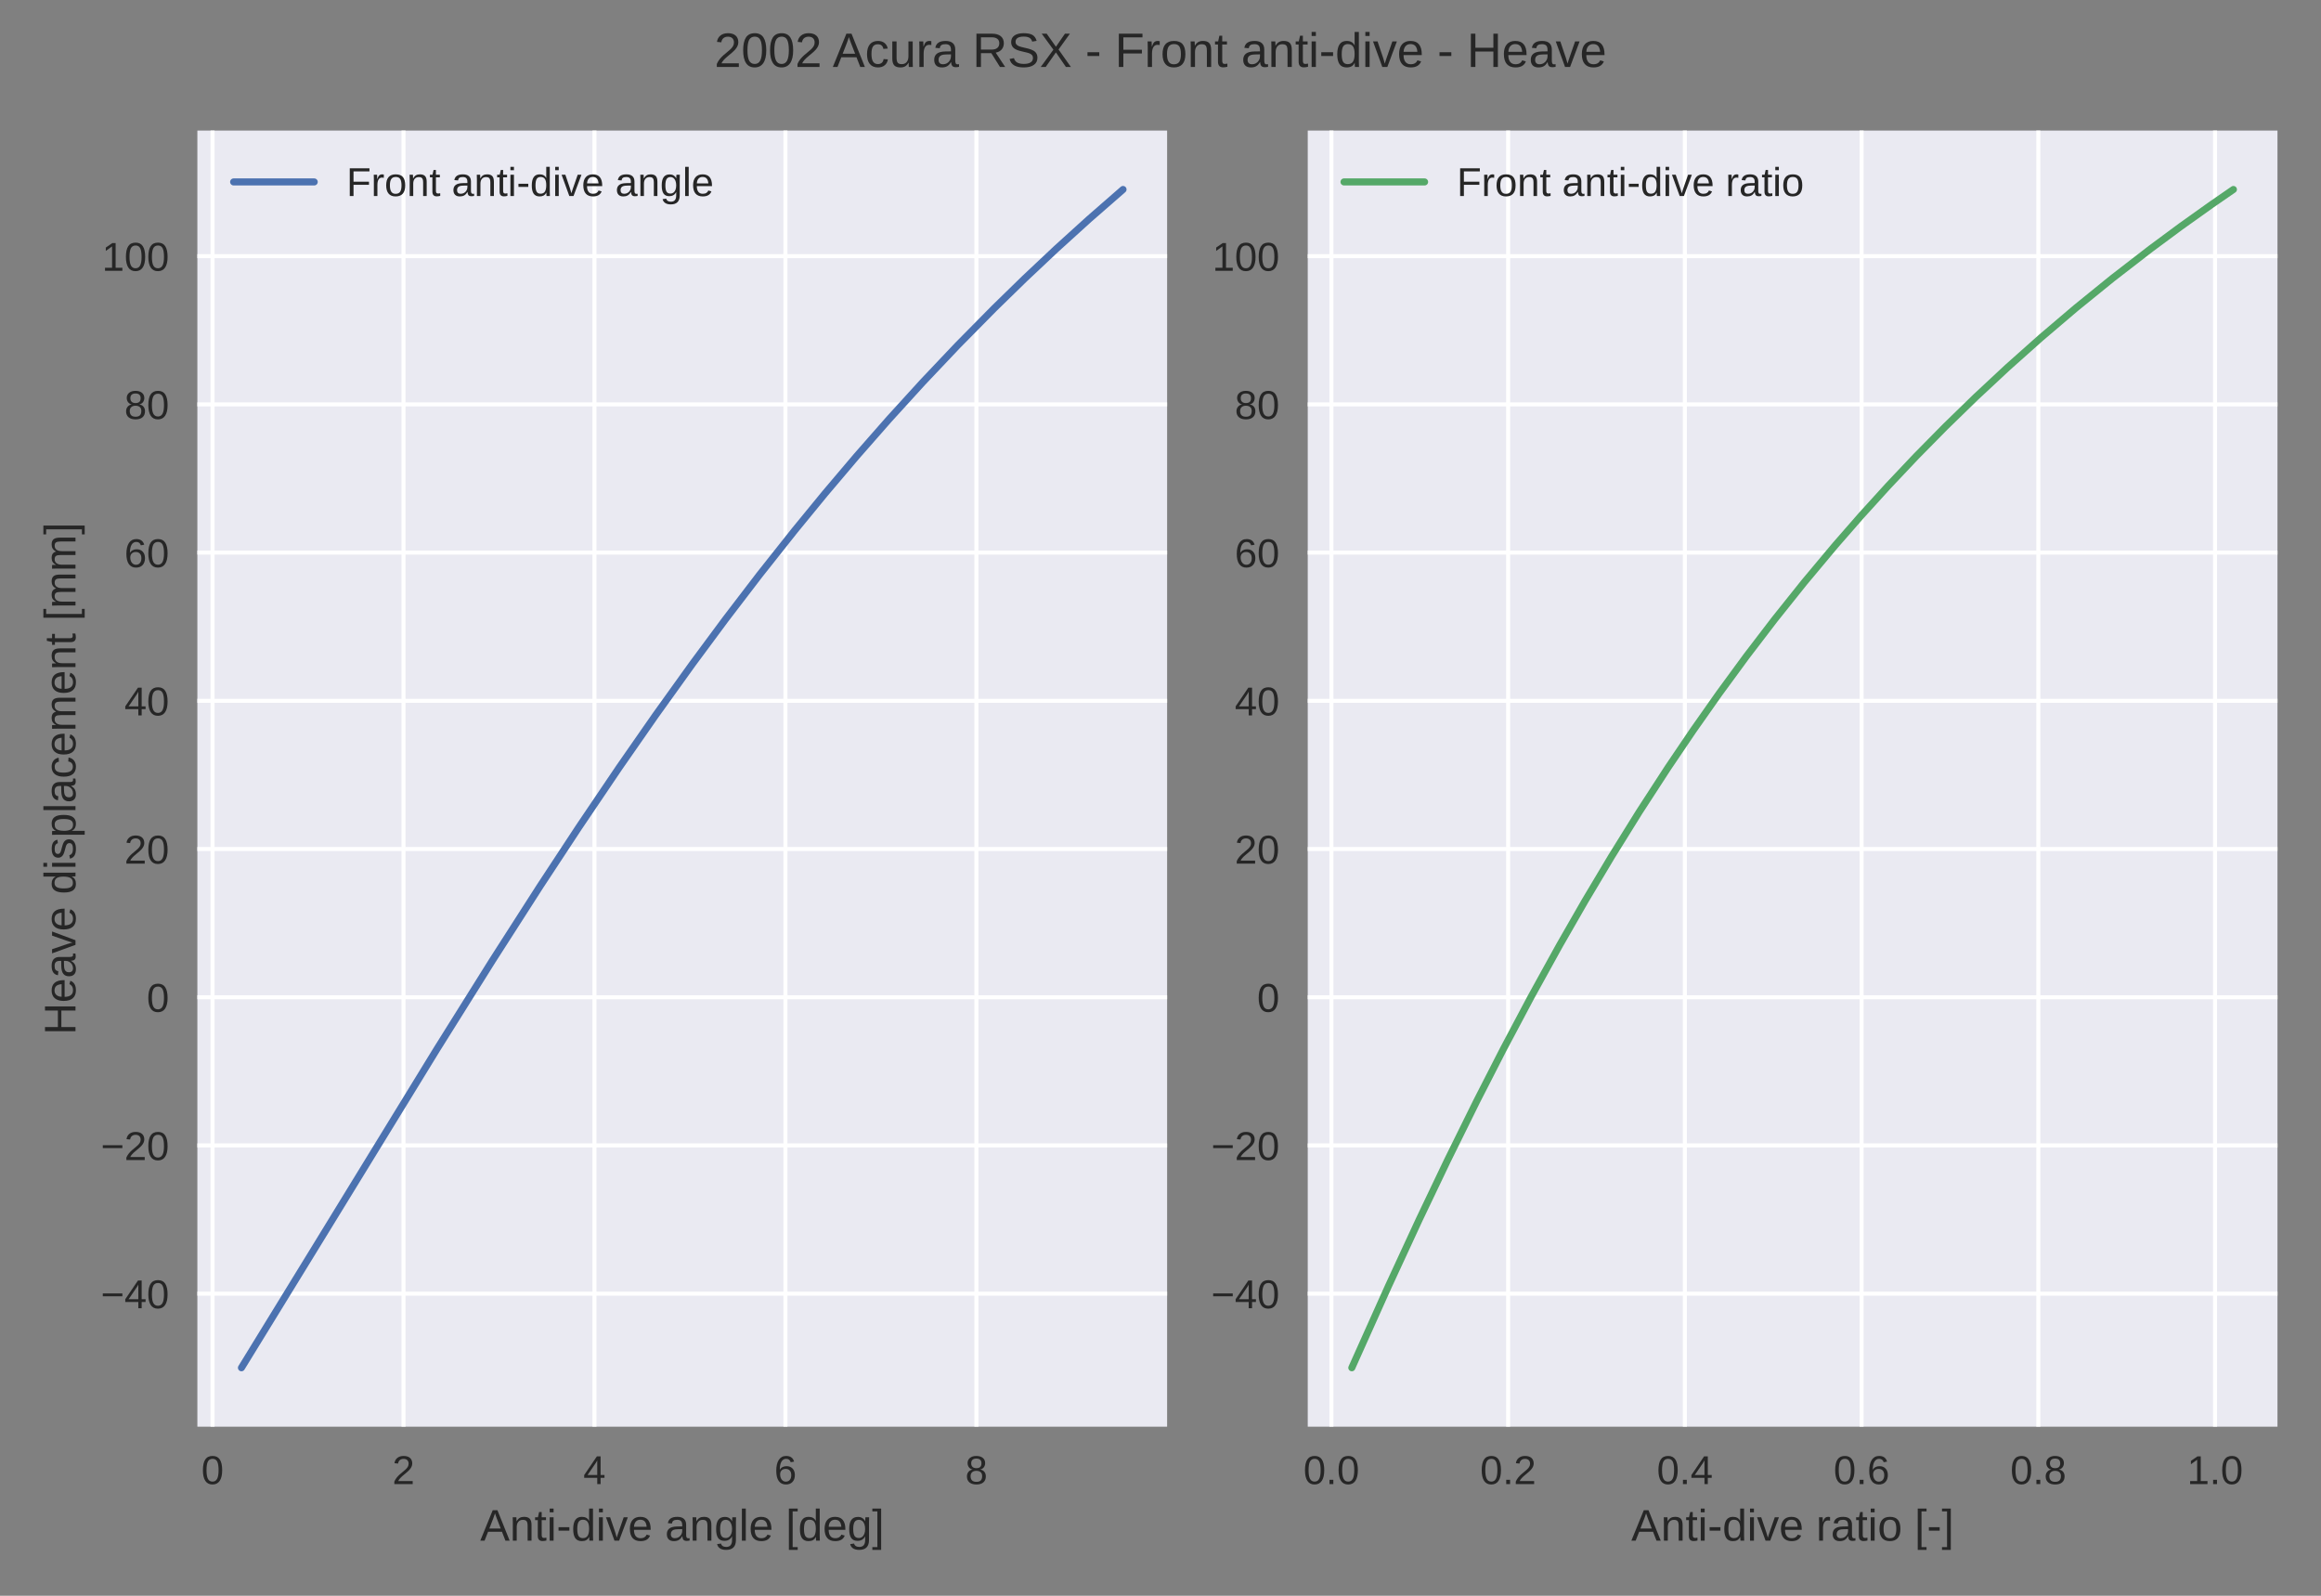 <?xml version="1.0" encoding="utf-8" standalone="no"?>
<!DOCTYPE svg PUBLIC "-//W3C//DTD SVG 1.1//EN"
  "http://www.w3.org/Graphics/SVG/1.1/DTD/svg11.dtd">
<!-- Created with matplotlib (https://matplotlib.org/) -->
<svg height="396pt" version="1.1" viewBox="0 0 576 396" width="576pt" xmlns="http://www.w3.org/2000/svg" xmlns:xlink="http://www.w3.org/1999/xlink">
 <rect x="0" y="0" width="576" height="396" fill="#808080" stroke="none"/>
 <defs>
  <style type="text/css">*{stroke-linecap:butt;stroke-linejoin:round;}</style>
 </defs>
 <g id="figure_1">
  <g id="patch_1">
   <path d="M 0 396 
L 576 396 
L 576 0 
L 0 0 
z
" style="fill:none;"/>
  </g>
  <g id="axes_1">
   <g id="patch_2">
    <path d="M 48.98 354.04 
L 289.64 354.04 
L 289.64 32.4 
L 48.98 32.4 
z
" style="fill:#eaeaf2;"/>
   </g>
   <g id="matplotlib.axis_1">
    <g id="xtick_1">
     <g id="line2d_1">
      <path clip-path="url(#p5cd9aa913e)" d="M 52.748 354.04 
L 52.748 32.4 
" style="fill:none;stroke:#ffffff;stroke-linecap:round;"/>
     </g>
     <g id="line2d_2"/>
     <g id="text_1">
      <!-- 0 -->
      <g style="fill:#262626;" transform="translate(49.967 368.287)scale(0.1 -0.1)">
       <defs>
        <path d="M 51.703 34.422 
Q 51.703 17.188 45.625 8.094 
Q 39.547 -0.984 27.688 -0.984 
Q 15.828 -0.984 9.859 8.047 
Q 3.906 17.094 3.906 34.422 
Q 3.906 52.156 9.688 60.984 
Q 15.484 69.828 27.984 69.828 
Q 40.141 69.828 45.922 60.891 
Q 51.703 51.953 51.703 34.422 
z
M 42.781 34.422 
Q 42.781 49.312 39.328 56 
Q 35.891 62.703 27.984 62.703 
Q 19.875 62.703 16.328 56.109 
Q 12.797 49.516 12.797 34.422 
Q 12.797 19.781 16.375 12.984 
Q 19.969 6.203 27.781 6.203 
Q 35.547 6.203 39.156 13.125 
Q 42.781 20.062 42.781 34.422 
z
" id="LiberationSans-48"/>
       </defs>
       <use xlink:href="#LiberationSans-48"/>
      </g>
     </g>
    </g>
    <g id="xtick_2">
     <g id="line2d_3">
      <path clip-path="url(#p5cd9aa913e)" d="M 100.138 354.04 
L 100.138 32.4 
" style="fill:none;stroke:#ffffff;stroke-linecap:round;"/>
     </g>
     <g id="line2d_4"/>
     <g id="text_2">
      <!-- 2 -->
      <g style="fill:#262626;" transform="translate(97.357 368.287)scale(0.1 -0.1)">
       <defs>
        <path d="M 5.031 0 
L 5.031 6.203 
Q 7.516 11.922 11.109 16.281 
Q 14.703 20.656 18.656 24.188 
Q 22.609 27.734 26.484 30.766 
Q 30.375 33.797 33.5 36.812 
Q 36.625 39.844 38.547 43.156 
Q 40.484 46.484 40.484 50.688 
Q 40.484 56.344 37.156 59.469 
Q 33.844 62.594 27.938 62.594 
Q 22.312 62.594 18.672 59.547 
Q 15.047 56.5 14.406 50.984 
L 5.422 51.812 
Q 6.391 60.062 12.422 64.938 
Q 18.453 69.828 27.938 69.828 
Q 38.328 69.828 43.922 64.922 
Q 49.516 60.016 49.516 50.984 
Q 49.516 46.969 47.672 43.016 
Q 45.844 39.062 42.234 35.109 
Q 38.625 31.156 28.422 22.859 
Q 22.797 18.266 19.469 14.578 
Q 16.156 10.891 14.703 7.469 
L 50.594 7.469 
L 50.594 0 
z
" id="LiberationSans-50"/>
       </defs>
       <use xlink:href="#LiberationSans-50"/>
      </g>
     </g>
    </g>
    <g id="xtick_3">
     <g id="line2d_5">
      <path clip-path="url(#p5cd9aa913e)" d="M 147.528 354.04 
L 147.528 32.4 
" style="fill:none;stroke:#ffffff;stroke-linecap:round;"/>
     </g>
     <g id="line2d_6"/>
     <g id="text_3">
      <!-- 4 -->
      <g style="fill:#262626;" transform="translate(144.747 368.287)scale(0.1 -0.1)">
       <defs>
        <path d="M 43.016 15.578 
L 43.016 0 
L 34.719 0 
L 34.719 15.578 
L 2.297 15.578 
L 2.297 22.406 
L 33.797 68.797 
L 43.016 68.797 
L 43.016 22.516 
L 52.688 22.516 
L 52.688 15.578 
z
M 34.719 58.891 
Q 34.625 58.594 33.344 56.297 
Q 32.078 54 31.453 53.078 
L 13.812 27.094 
L 11.188 23.484 
L 10.406 22.516 
L 34.719 22.516 
z
" id="LiberationSans-52"/>
       </defs>
       <use xlink:href="#LiberationSans-52"/>
      </g>
     </g>
    </g>
    <g id="xtick_4">
     <g id="line2d_7">
      <path clip-path="url(#p5cd9aa913e)" d="M 194.918 354.04 
L 194.918 32.4 
" style="fill:none;stroke:#ffffff;stroke-linecap:round;"/>
     </g>
     <g id="line2d_8"/>
     <g id="text_4">
      <!-- 6 -->
      <g style="fill:#262626;" transform="translate(192.137 368.287)scale(0.1 -0.1)">
       <defs>
        <path d="M 51.219 22.516 
Q 51.219 11.625 45.312 5.312 
Q 39.406 -0.984 29 -0.984 
Q 17.391 -0.984 11.234 7.656 
Q 5.078 16.312 5.078 32.812 
Q 5.078 50.688 11.469 60.25 
Q 17.875 69.828 29.688 69.828 
Q 45.266 69.828 49.312 55.812 
L 40.922 54.297 
Q 38.328 62.703 29.594 62.703 
Q 22.078 62.703 17.938 55.688 
Q 13.812 48.688 13.812 35.406 
Q 16.219 39.844 20.562 42.156 
Q 24.906 44.484 30.516 44.484 
Q 40.047 44.484 45.625 38.516 
Q 51.219 32.562 51.219 22.516 
z
M 42.281 22.125 
Q 42.281 29.594 38.625 33.641 
Q 34.969 37.703 28.422 37.703 
Q 22.266 37.703 18.484 34.109 
Q 14.703 30.516 14.703 24.219 
Q 14.703 16.266 18.625 11.188 
Q 22.562 6.109 28.719 6.109 
Q 35.062 6.109 38.672 10.375 
Q 42.281 14.656 42.281 22.125 
z
" id="LiberationSans-54"/>
       </defs>
       <use xlink:href="#LiberationSans-54"/>
      </g>
     </g>
    </g>
    <g id="xtick_5">
     <g id="line2d_9">
      <path clip-path="url(#p5cd9aa913e)" d="M 242.308 354.04 
L 242.308 32.4 
" style="fill:none;stroke:#ffffff;stroke-linecap:round;"/>
     </g>
     <g id="line2d_10"/>
     <g id="text_5">
      <!-- 8 -->
      <g style="fill:#262626;" transform="translate(239.527 368.287)scale(0.1 -0.1)">
       <defs>
        <path d="M 51.266 19.188 
Q 51.266 9.672 45.203 4.344 
Q 39.156 -0.984 27.828 -0.984 
Q 16.797 -0.984 10.562 4.234 
Q 4.344 9.469 4.344 19.094 
Q 4.344 25.828 8.203 30.422 
Q 12.062 35.016 18.062 35.984 
L 18.062 36.188 
Q 12.453 37.5 9.203 41.891 
Q 5.953 46.297 5.953 52.203 
Q 5.953 60.062 11.828 64.938 
Q 17.719 69.828 27.641 69.828 
Q 37.797 69.828 43.672 65.031 
Q 49.562 60.25 49.562 52.094 
Q 49.562 46.188 46.281 41.797 
Q 43.016 37.406 37.359 36.281 
L 37.359 36.078 
Q 43.953 35.016 47.609 30.5 
Q 51.266 25.984 51.266 19.188 
z
M 40.438 51.609 
Q 40.438 63.281 27.641 63.281 
Q 21.438 63.281 18.188 60.344 
Q 14.938 57.422 14.938 51.609 
Q 14.938 45.703 18.281 42.594 
Q 21.625 39.5 27.734 39.5 
Q 33.938 39.5 37.188 42.359 
Q 40.438 45.219 40.438 51.609 
z
M 42.141 20.016 
Q 42.141 26.422 38.328 29.656 
Q 34.516 32.906 27.641 32.906 
Q 20.953 32.906 17.188 29.406 
Q 13.422 25.922 13.422 19.828 
Q 13.422 5.609 27.938 5.609 
Q 35.109 5.609 38.625 9.047 
Q 42.141 12.5 42.141 20.016 
z
" id="LiberationSans-56"/>
       </defs>
       <use xlink:href="#LiberationSans-56"/>
      </g>
     </g>
    </g>
    <g id="text_6">
     <!-- Anti-dive angle [deg] -->
     <g style="fill:#262626;" transform="translate(119.169 382.333)scale(0.11 -0.11)">
      <defs>
       <path d="M 56.984 0 
L 49.125 20.125 
L 17.781 20.125 
L 9.859 0 
L 0.203 0 
L 28.266 68.797 
L 38.875 68.797 
L 66.5 0 
z
M 33.453 61.766 
L 33.016 60.406 
Q 31.781 56.344 29.391 50 
L 20.609 27.391 
L 46.344 27.391 
L 37.5 50.094 
Q 36.141 53.469 34.766 57.719 
z
" id="LiberationSans-65"/>
       <path d="M 40.281 0 
L 40.281 33.5 
Q 40.281 38.719 39.25 41.594 
Q 38.234 44.484 35.984 45.75 
Q 33.734 47.016 29.391 47.016 
Q 23.047 47.016 19.375 42.672 
Q 15.719 38.328 15.719 30.609 
L 15.719 0 
L 6.938 0 
L 6.938 41.547 
Q 6.938 50.781 6.641 52.828 
L 14.938 52.828 
Q 14.984 52.594 15.031 51.516 
Q 15.094 50.438 15.156 49.047 
Q 15.234 47.656 15.328 43.797 
L 15.484 43.797 
Q 18.5 49.266 22.484 51.531 
Q 26.469 53.812 32.375 53.812 
Q 41.062 53.812 45.094 49.484 
Q 49.125 45.172 49.125 35.203 
L 49.125 0 
z
" id="LiberationSans-110"/>
       <path d="M 27.047 0.391 
Q 22.703 -0.781 18.172 -0.781 
Q 7.625 -0.781 7.625 11.188 
L 7.625 46.438 
L 1.516 46.438 
L 1.516 52.828 
L 7.953 52.828 
L 10.547 64.656 
L 16.406 64.656 
L 16.406 52.828 
L 26.172 52.828 
L 26.172 46.438 
L 16.406 46.438 
L 16.406 13.094 
Q 16.406 9.281 17.641 7.734 
Q 18.891 6.203 21.969 6.203 
Q 23.734 6.203 27.047 6.891 
z
" id="LiberationSans-116"/>
       <path d="M 6.688 64.062 
L 6.688 72.469 
L 15.484 72.469 
L 15.484 64.062 
z
M 6.688 0 
L 6.688 52.828 
L 15.484 52.828 
L 15.484 0 
z
" id="LiberationSans-105"/>
       <path d="M 4.438 22.656 
L 4.438 30.469 
L 28.859 30.469 
L 28.859 22.656 
z
" id="LiberationSans-45"/>
       <path d="M 40.094 8.5 
Q 37.641 3.422 33.609 1.219 
Q 29.594 -0.984 23.641 -0.984 
Q 13.625 -0.984 8.906 5.75 
Q 4.203 12.5 4.203 26.172 
Q 4.203 53.812 23.641 53.812 
Q 29.641 53.812 33.641 51.609 
Q 37.641 49.422 40.094 44.625 
L 40.188 44.625 
L 40.094 50.531 
L 40.094 72.469 
L 48.875 72.469 
L 48.875 10.891 
Q 48.875 2.641 49.172 0 
L 40.766 0 
Q 40.625 0.781 40.453 3.609 
Q 40.281 6.453 40.281 8.5 
z
M 13.422 26.469 
Q 13.422 15.375 16.344 10.594 
Q 19.281 5.812 25.875 5.812 
Q 33.344 5.812 36.719 10.984 
Q 40.094 16.156 40.094 27.047 
Q 40.094 37.547 36.719 42.422 
Q 33.344 47.312 25.984 47.312 
Q 19.344 47.312 16.375 42.406 
Q 13.422 37.5 13.422 26.469 
z
" id="LiberationSans-100"/>
       <path d="M 29.938 0 
L 19.531 0 
L 0.344 52.828 
L 9.719 52.828 
L 21.344 18.453 
Q 21.969 16.5 24.703 6.891 
L 26.422 12.594 
L 28.328 18.359 
L 40.328 52.828 
L 49.656 52.828 
z
" id="LiberationSans-118"/>
       <path d="M 13.484 24.562 
Q 13.484 15.484 17.234 10.547 
Q 21 5.609 28.219 5.609 
Q 33.938 5.609 37.375 7.906 
Q 40.828 10.203 42.047 13.719 
L 49.75 11.531 
Q 45.016 -0.984 28.219 -0.984 
Q 16.5 -0.984 10.375 6 
Q 4.25 12.984 4.25 26.766 
Q 4.25 39.844 10.375 46.828 
Q 16.5 53.812 27.875 53.812 
Q 51.172 53.812 51.172 25.734 
L 51.172 24.562 
z
M 42.094 31.297 
Q 41.359 39.656 37.844 43.484 
Q 34.328 47.312 27.734 47.312 
Q 21.344 47.312 17.609 43.031 
Q 13.875 38.766 13.578 31.297 
z
" id="LiberationSans-101"/>
       <path id="LiberationSans-32"/>
       <path d="M 20.219 -0.984 
Q 12.25 -0.984 8.25 3.219 
Q 4.25 7.422 4.25 14.75 
Q 4.25 22.953 9.641 27.344 
Q 15.047 31.734 27.047 32.031 
L 38.922 32.234 
L 38.922 35.109 
Q 38.922 41.547 36.188 44.328 
Q 33.453 47.125 27.594 47.125 
Q 21.688 47.125 19 45.109 
Q 16.312 43.109 15.766 38.719 
L 6.594 39.547 
Q 8.844 53.812 27.781 53.812 
Q 37.75 53.812 42.766 49.234 
Q 47.797 44.672 47.797 36.031 
L 47.797 13.281 
Q 47.797 9.375 48.828 7.391 
Q 49.859 5.422 52.734 5.422 
Q 54 5.422 55.609 5.766 
L 55.609 0.297 
Q 52.297 -0.484 48.828 -0.484 
Q 43.953 -0.484 41.719 2.078 
Q 39.5 4.641 39.203 10.109 
L 38.922 10.109 
Q 35.547 4.047 31.078 1.531 
Q 26.609 -0.984 20.219 -0.984 
z
M 22.219 5.609 
Q 27.047 5.609 30.812 7.812 
Q 34.578 10.016 36.75 13.844 
Q 38.922 17.672 38.922 21.734 
L 38.922 26.078 
L 29.297 25.875 
Q 23.094 25.781 19.891 24.609 
Q 16.703 23.438 14.984 21 
Q 13.281 18.562 13.281 14.594 
Q 13.281 10.297 15.594 7.953 
Q 17.922 5.609 22.219 5.609 
z
" id="LiberationSans-97"/>
       <path d="M 26.766 -20.75 
Q 18.109 -20.75 12.984 -17.359 
Q 7.859 -13.969 6.391 -7.719 
L 15.234 -6.453 
Q 16.109 -10.109 19.109 -12.078 
Q 22.125 -14.062 27 -14.062 
Q 40.141 -14.062 40.141 1.312 
L 40.141 9.812 
L 40.047 9.812 
Q 37.547 4.734 33.203 2.172 
Q 28.859 -0.391 23.047 -0.391 
Q 13.328 -0.391 8.766 6.047 
Q 4.203 12.5 4.203 26.312 
Q 4.203 40.328 9.109 46.984 
Q 14.016 53.656 24.031 53.656 
Q 29.641 53.656 33.766 51.094 
Q 37.891 48.531 40.141 43.797 
L 40.234 43.797 
Q 40.234 45.266 40.422 48.875 
Q 40.625 52.484 40.828 52.828 
L 49.172 52.828 
Q 48.875 50.203 48.875 41.891 
L 48.875 1.516 
Q 48.875 -20.75 26.766 -20.75 
z
M 40.141 26.422 
Q 40.141 32.859 38.375 37.516 
Q 36.625 42.188 33.422 44.656 
Q 30.219 47.125 26.172 47.125 
Q 19.438 47.125 16.359 42.234 
Q 13.281 37.359 13.281 26.422 
Q 13.281 15.578 16.156 10.844 
Q 19.047 6.109 26.031 6.109 
Q 30.172 6.109 33.391 8.547 
Q 36.625 10.984 38.375 15.547 
Q 40.141 20.125 40.141 26.422 
z
" id="LiberationSans-103"/>
       <path d="M 6.734 0 
L 6.734 72.469 
L 15.531 72.469 
L 15.531 0 
z
" id="LiberationSans-108"/>
       <path d="M 7.125 -20.75 
L 7.125 72.469 
L 27 72.469 
L 27 66.156 
L 15.625 66.156 
L 15.625 -14.453 
L 27 -14.453 
L 27 -20.75 
z
" id="LiberationSans-91"/>
       <path d="M 0.781 -20.75 
L 0.781 -14.453 
L 12.156 -14.453 
L 12.156 66.156 
L 0.781 66.156 
L 0.781 72.469 
L 20.656 72.469 
L 20.656 -20.75 
z
" id="LiberationSans-93"/>
      </defs>
      <use xlink:href="#LiberationSans-65"/>
      <use x="66.699" xlink:href="#LiberationSans-110"/>
      <use x="122.314" xlink:href="#LiberationSans-116"/>
      <use x="150.098" xlink:href="#LiberationSans-105"/>
      <use x="172.314" xlink:href="#LiberationSans-45"/>
      <use x="205.615" xlink:href="#LiberationSans-100"/>
      <use x="261.23" xlink:href="#LiberationSans-105"/>
      <use x="283.447" xlink:href="#LiberationSans-118"/>
      <use x="333.447" xlink:href="#LiberationSans-101"/>
      <use x="389.062" xlink:href="#LiberationSans-32"/>
      <use x="416.846" xlink:href="#LiberationSans-97"/>
      <use x="472.461" xlink:href="#LiberationSans-110"/>
      <use x="528.076" xlink:href="#LiberationSans-103"/>
      <use x="583.691" xlink:href="#LiberationSans-108"/>
      <use x="605.908" xlink:href="#LiberationSans-101"/>
      <use x="661.523" xlink:href="#LiberationSans-32"/>
      <use x="689.307" xlink:href="#LiberationSans-91"/>
      <use x="717.09" xlink:href="#LiberationSans-100"/>
      <use x="772.705" xlink:href="#LiberationSans-101"/>
      <use x="828.32" xlink:href="#LiberationSans-103"/>
      <use x="883.936" xlink:href="#LiberationSans-93"/>
     </g>
    </g>
   </g>
   <g id="matplotlib.axis_2">
    <g id="ytick_1">
     <g id="line2d_11">
      <path clip-path="url(#p5cd9aa913e)" d="M 48.98 321.03 
L 289.64 321.03 
" style="fill:none;stroke:#ffffff;stroke-linecap:round;"/>
     </g>
     <g id="line2d_12"/>
     <g id="text_7">
      <!-- −40 -->
      <g style="fill:#262626;" transform="translate(25.017 324.654)scale(0.1 -0.1)">
       <defs>
        <path d="M 4.938 29.688 
L 4.938 36.812 
L 53.516 36.812 
L 53.516 29.688 
z
" id="LiberationSans-8722"/>
       </defs>
       <use xlink:href="#LiberationSans-8722"/>
       <use x="58.398" xlink:href="#LiberationSans-52"/>
       <use x="114.014" xlink:href="#LiberationSans-48"/>
      </g>
     </g>
    </g>
    <g id="ytick_2">
     <g id="line2d_13">
      <path clip-path="url(#p5cd9aa913e)" d="M 48.98 284.25 
L 289.64 284.25 
" style="fill:none;stroke:#ffffff;stroke-linecap:round;"/>
     </g>
     <g id="line2d_14"/>
     <g id="text_8">
      <!-- −20 -->
      <g style="fill:#262626;" transform="translate(25.017 287.874)scale(0.1 -0.1)">
       <use xlink:href="#LiberationSans-8722"/>
       <use x="58.398" xlink:href="#LiberationSans-50"/>
       <use x="114.014" xlink:href="#LiberationSans-48"/>
      </g>
     </g>
    </g>
    <g id="ytick_3">
     <g id="line2d_15">
      <path clip-path="url(#p5cd9aa913e)" d="M 48.98 247.47 
L 289.64 247.47 
" style="fill:none;stroke:#ffffff;stroke-linecap:round;"/>
     </g>
     <g id="line2d_16"/>
     <g id="text_9">
      <!-- 0 -->
      <g style="fill:#262626;" transform="translate(36.419 251.094)scale(0.1 -0.1)">
       <use xlink:href="#LiberationSans-48"/>
      </g>
     </g>
    </g>
    <g id="ytick_4">
     <g id="line2d_17">
      <path clip-path="url(#p5cd9aa913e)" d="M 48.98 210.69 
L 289.64 210.69 
" style="fill:none;stroke:#ffffff;stroke-linecap:round;"/>
     </g>
     <g id="line2d_18"/>
     <g id="text_10">
      <!-- 20 -->
      <g style="fill:#262626;" transform="translate(30.858 214.314)scale(0.1 -0.1)">
       <use xlink:href="#LiberationSans-50"/>
       <use x="55.615" xlink:href="#LiberationSans-48"/>
      </g>
     </g>
    </g>
    <g id="ytick_5">
     <g id="line2d_19">
      <path clip-path="url(#p5cd9aa913e)" d="M 48.98 173.911 
L 289.64 173.911 
" style="fill:none;stroke:#ffffff;stroke-linecap:round;"/>
     </g>
     <g id="line2d_20"/>
     <g id="text_11">
      <!-- 40 -->
      <g style="fill:#262626;" transform="translate(30.858 177.534)scale(0.1 -0.1)">
       <use xlink:href="#LiberationSans-52"/>
       <use x="55.615" xlink:href="#LiberationSans-48"/>
      </g>
     </g>
    </g>
    <g id="ytick_6">
     <g id="line2d_21">
      <path clip-path="url(#p5cd9aa913e)" d="M 48.98 137.131 
L 289.64 137.131 
" style="fill:none;stroke:#ffffff;stroke-linecap:round;"/>
     </g>
     <g id="line2d_22"/>
     <g id="text_12">
      <!-- 60 -->
      <g style="fill:#262626;" transform="translate(30.858 140.754)scale(0.1 -0.1)">
       <use xlink:href="#LiberationSans-54"/>
       <use x="55.615" xlink:href="#LiberationSans-48"/>
      </g>
     </g>
    </g>
    <g id="ytick_7">
     <g id="line2d_23">
      <path clip-path="url(#p5cd9aa913e)" d="M 48.98 100.351 
L 289.64 100.351 
" style="fill:none;stroke:#ffffff;stroke-linecap:round;"/>
     </g>
     <g id="line2d_24"/>
     <g id="text_13">
      <!-- 80 -->
      <g style="fill:#262626;" transform="translate(30.858 103.974)scale(0.1 -0.1)">
       <use xlink:href="#LiberationSans-56"/>
       <use x="55.615" xlink:href="#LiberationSans-48"/>
      </g>
     </g>
    </g>
    <g id="ytick_8">
     <g id="line2d_25">
      <path clip-path="url(#p5cd9aa913e)" d="M 48.98 63.571 
L 289.64 63.571 
" style="fill:none;stroke:#ffffff;stroke-linecap:round;"/>
     </g>
     <g id="line2d_26"/>
     <g id="text_14">
      <!-- 100 -->
      <g style="fill:#262626;" transform="translate(25.297 67.194)scale(0.1 -0.1)">
       <defs>
        <path d="M 7.625 0 
L 7.625 7.469 
L 25.141 7.469 
L 25.141 60.406 
L 9.625 49.312 
L 9.625 57.625 
L 25.875 68.797 
L 33.984 68.797 
L 33.984 7.469 
L 50.734 7.469 
L 50.734 0 
z
" id="LiberationSans-49"/>
       </defs>
       <use xlink:href="#LiberationSans-49"/>
       <use x="55.615" xlink:href="#LiberationSans-48"/>
       <use x="111.23" xlink:href="#LiberationSans-48"/>
      </g>
     </g>
    </g>
    <g id="text_15">
     <!-- Heave displacement [mm] -->
     <g style="fill:#262626;" transform="translate(18.735 256.797)rotate(-90)scale(0.11 -0.11)">
      <defs>
       <path d="M 54.734 0 
L 54.734 31.891 
L 17.531 31.891 
L 17.531 0 
L 8.203 0 
L 8.203 68.797 
L 17.531 68.797 
L 17.531 39.703 
L 54.734 39.703 
L 54.734 68.797 
L 64.062 68.797 
L 64.062 0 
z
" id="LiberationSans-72"/>
       <path d="M 46.391 14.594 
Q 46.391 7.125 40.75 3.062 
Q 35.109 -0.984 24.953 -0.984 
Q 15.094 -0.984 9.734 2.266 
Q 4.391 5.516 2.781 12.406 
L 10.547 13.922 
Q 11.672 9.672 15.188 7.688 
Q 18.703 5.719 24.953 5.719 
Q 31.641 5.719 34.734 7.766 
Q 37.844 9.812 37.844 13.922 
Q 37.844 17.047 35.688 19 
Q 33.547 20.953 28.766 22.219 
L 22.469 23.875 
Q 14.891 25.828 11.688 27.703 
Q 8.5 29.594 6.688 32.281 
Q 4.891 34.969 4.891 38.875 
Q 4.891 46.094 10.031 49.875 
Q 15.188 53.656 25.047 53.656 
Q 33.797 53.656 38.938 50.578 
Q 44.094 47.516 45.453 40.719 
L 37.547 39.75 
Q 36.812 43.266 33.609 45.141 
Q 30.422 47.016 25.047 47.016 
Q 19.094 47.016 16.25 45.203 
Q 13.422 43.406 13.422 39.75 
Q 13.422 37.5 14.594 36.031 
Q 15.766 34.578 18.062 33.547 
Q 20.359 32.516 27.734 30.719 
Q 34.719 28.953 37.797 27.469 
Q 40.875 25.984 42.656 24.172 
Q 44.438 22.359 45.406 19.984 
Q 46.391 17.625 46.391 14.594 
z
" id="LiberationSans-115"/>
       <path d="M 51.422 26.656 
Q 51.422 -0.984 31.984 -0.984 
Q 19.781 -0.984 15.578 8.203 
L 15.328 8.203 
Q 15.531 7.812 15.531 -0.094 
L 15.531 -20.75 
L 6.734 -20.75 
L 6.734 42.047 
Q 6.734 50.203 6.453 52.828 
L 14.938 52.828 
Q 14.984 52.641 15.078 51.438 
Q 15.188 50.25 15.312 47.75 
Q 15.438 45.266 15.438 44.344 
L 15.625 44.344 
Q 17.969 49.219 21.828 51.484 
Q 25.688 53.766 31.984 53.766 
Q 41.75 53.766 46.578 47.219 
Q 51.422 40.672 51.422 26.656 
z
M 42.188 26.469 
Q 42.188 37.5 39.203 42.234 
Q 36.234 46.969 29.734 46.969 
Q 24.516 46.969 21.562 44.766 
Q 18.609 42.578 17.062 37.906 
Q 15.531 33.25 15.531 25.781 
Q 15.531 15.375 18.844 10.438 
Q 22.172 5.516 29.641 5.516 
Q 36.188 5.516 39.188 10.328 
Q 42.188 15.141 42.188 26.469 
z
" id="LiberationSans-112"/>
       <path d="M 13.422 26.656 
Q 13.422 16.109 16.734 11.031 
Q 20.062 5.953 26.766 5.953 
Q 31.453 5.953 34.594 8.484 
Q 37.75 11.031 38.484 16.312 
L 47.359 15.719 
Q 46.344 8.109 40.875 3.562 
Q 35.406 -0.984 27 -0.984 
Q 15.922 -0.984 10.078 6.016 
Q 4.25 13.031 4.25 26.469 
Q 4.25 39.797 10.109 46.797 
Q 15.969 53.812 26.906 53.812 
Q 35.016 53.812 40.359 49.609 
Q 45.703 45.406 47.078 38.031 
L 38.031 37.359 
Q 37.359 41.75 34.562 44.328 
Q 31.781 46.922 26.656 46.922 
Q 19.672 46.922 16.547 42.281 
Q 13.422 37.641 13.422 26.656 
z
" id="LiberationSans-99"/>
       <path d="M 37.5 0 
L 37.5 33.5 
Q 37.5 41.156 35.391 44.078 
Q 33.297 47.016 27.828 47.016 
Q 22.219 47.016 18.938 42.719 
Q 15.672 38.422 15.672 30.609 
L 15.672 0 
L 6.938 0 
L 6.938 41.547 
Q 6.938 50.781 6.641 52.828 
L 14.938 52.828 
Q 14.984 52.594 15.031 51.516 
Q 15.094 50.438 15.156 49.047 
Q 15.234 47.656 15.328 43.797 
L 15.484 43.797 
Q 18.312 49.422 21.969 51.609 
Q 25.641 53.812 30.906 53.812 
Q 36.922 53.812 40.406 51.422 
Q 43.891 49.031 45.266 43.797 
L 45.406 43.797 
Q 48.141 49.125 52.016 51.469 
Q 55.906 53.812 61.422 53.812 
Q 69.438 53.812 73.062 49.469 
Q 76.703 45.125 76.703 35.203 
L 76.703 0 
L 68.016 0 
L 68.016 33.5 
Q 68.016 41.156 65.906 44.078 
Q 63.812 47.016 58.344 47.016 
Q 52.594 47.016 49.391 42.75 
Q 46.188 38.484 46.188 30.609 
L 46.188 0 
z
" id="LiberationSans-109"/>
      </defs>
      <use xlink:href="#LiberationSans-72"/>
      <use x="72.217" xlink:href="#LiberationSans-101"/>
      <use x="127.832" xlink:href="#LiberationSans-97"/>
      <use x="183.447" xlink:href="#LiberationSans-118"/>
      <use x="233.447" xlink:href="#LiberationSans-101"/>
      <use x="289.062" xlink:href="#LiberationSans-32"/>
      <use x="316.846" xlink:href="#LiberationSans-100"/>
      <use x="372.461" xlink:href="#LiberationSans-105"/>
      <use x="394.678" xlink:href="#LiberationSans-115"/>
      <use x="444.678" xlink:href="#LiberationSans-112"/>
      <use x="500.293" xlink:href="#LiberationSans-108"/>
      <use x="522.51" xlink:href="#LiberationSans-97"/>
      <use x="578.125" xlink:href="#LiberationSans-99"/>
      <use x="628.125" xlink:href="#LiberationSans-101"/>
      <use x="683.74" xlink:href="#LiberationSans-109"/>
      <use x="767.041" xlink:href="#LiberationSans-101"/>
      <use x="822.656" xlink:href="#LiberationSans-110"/>
      <use x="878.271" xlink:href="#LiberationSans-116"/>
      <use x="906.055" xlink:href="#LiberationSans-32"/>
      <use x="933.838" xlink:href="#LiberationSans-91"/>
      <use x="961.621" xlink:href="#LiberationSans-109"/>
      <use x="1044.922" xlink:href="#LiberationSans-109"/>
      <use x="1128.223" xlink:href="#LiberationSans-93"/>
     </g>
    </g>
   </g>
   <g id="line2d_27">
    <path clip-path="url(#p5cd9aa913e)" d="M 59.919 339.42 
L 77.988 309.996 
L 108.432 260.343 
L 122.255 238.275 
L 134.048 219.885 
L 143.725 205.173 
L 153.667 190.462 
L 162.626 177.589 
L 171.867 164.716 
L 180.044 153.682 
L 188.488 142.648 
L 197.232 131.614 
L 204.771 122.419 
L 212.564 113.224 
L 220.636 104.029 
L 229.011 94.834 
L 237.72 85.639 
L 246.793 76.444 
L 254.337 69.088 
L 262.155 61.732 
L 270.269 54.376 
L 278.701 47.02 
L 278.701 47.02 
" style="fill:none;stroke:#4c72b0;stroke-linecap:round;stroke-width:1.75;"/>
   </g>
   <g id="patch_3">
    <path d="M 48.98 354.04 
L 48.98 32.4 
" style="fill:none;"/>
   </g>
   <g id="patch_4">
    <path d="M 289.64 354.04 
L 289.64 32.4 
" style="fill:none;"/>
   </g>
   <g id="patch_5">
    <path d="M 48.98 354.04 
L 289.64 354.04 
" style="fill:none;"/>
   </g>
   <g id="patch_6">
    <path d="M 48.98 32.4 
L 289.64 32.4 
" style="fill:none;"/>
   </g>
   <g id="legend_1">
    <g id="line2d_28">
     <path d="M 57.98 45.147 
L 77.98 45.147 
" style="fill:none;stroke:#4c72b0;stroke-linecap:round;stroke-width:1.75;"/>
    </g>
    <g id="line2d_29"/>
    <g id="text_16">
     <!-- Front anti-dive angle -->
     <g style="fill:#262626;" transform="translate(85.98 48.647)scale(0.1 -0.1)">
      <defs>
       <path d="M 17.531 61.188 
L 17.531 35.594 
L 55.906 35.594 
L 55.906 27.875 
L 17.531 27.875 
L 17.531 0 
L 8.203 0 
L 8.203 68.797 
L 57.078 68.797 
L 57.078 61.188 
z
" id="LiberationSans-70"/>
       <path d="M 6.938 0 
L 6.938 40.531 
Q 6.938 46.094 6.641 52.828 
L 14.938 52.828 
Q 15.328 43.844 15.328 42.047 
L 15.531 42.047 
Q 17.625 48.828 20.359 51.312 
Q 23.094 53.812 28.078 53.812 
Q 29.828 53.812 31.641 53.328 
L 31.641 45.266 
Q 29.891 45.75 26.953 45.75 
Q 21.484 45.75 18.594 41.031 
Q 15.719 36.328 15.719 27.547 
L 15.719 0 
z
" id="LiberationSans-114"/>
       <path d="M 51.422 26.469 
Q 51.422 12.594 45.312 5.797 
Q 39.203 -0.984 27.594 -0.984 
Q 16.016 -0.984 10.109 6.078 
Q 4.203 13.141 4.203 26.469 
Q 4.203 53.812 27.875 53.812 
Q 39.984 53.812 45.703 47.141 
Q 51.422 40.484 51.422 26.469 
z
M 42.188 26.469 
Q 42.188 37.406 38.938 42.359 
Q 35.688 47.312 28.031 47.312 
Q 20.312 47.312 16.859 42.25 
Q 13.422 37.203 13.422 26.469 
Q 13.422 16.016 16.812 10.766 
Q 20.219 5.516 27.484 5.516 
Q 35.406 5.516 38.797 10.594 
Q 42.188 15.672 42.188 26.469 
z
" id="LiberationSans-111"/>
      </defs>
      <use xlink:href="#LiberationSans-70"/>
      <use x="61.084" xlink:href="#LiberationSans-114"/>
      <use x="94.385" xlink:href="#LiberationSans-111"/>
      <use x="150" xlink:href="#LiberationSans-110"/>
      <use x="205.615" xlink:href="#LiberationSans-116"/>
      <use x="233.398" xlink:href="#LiberationSans-32"/>
      <use x="261.182" xlink:href="#LiberationSans-97"/>
      <use x="316.797" xlink:href="#LiberationSans-110"/>
      <use x="372.412" xlink:href="#LiberationSans-116"/>
      <use x="400.195" xlink:href="#LiberationSans-105"/>
      <use x="422.412" xlink:href="#LiberationSans-45"/>
      <use x="455.713" xlink:href="#LiberationSans-100"/>
      <use x="511.328" xlink:href="#LiberationSans-105"/>
      <use x="533.545" xlink:href="#LiberationSans-118"/>
      <use x="583.545" xlink:href="#LiberationSans-101"/>
      <use x="639.16" xlink:href="#LiberationSans-32"/>
      <use x="666.943" xlink:href="#LiberationSans-97"/>
      <use x="722.559" xlink:href="#LiberationSans-110"/>
      <use x="778.174" xlink:href="#LiberationSans-103"/>
      <use x="833.789" xlink:href="#LiberationSans-108"/>
      <use x="856.006" xlink:href="#LiberationSans-101"/>
     </g>
    </g>
   </g>
  </g>
  <g id="axes_2">
   <g id="patch_7">
    <path d="M 324.54 354.04 
L 565.2 354.04 
L 565.2 32.4 
L 324.54 32.4 
z
" style="fill:#eaeaf2;"/>
   </g>
   <g id="matplotlib.axis_3">
    <g id="xtick_6">
     <g id="line2d_30">
      <path clip-path="url(#p6afcf564d7)" d="M 330.417 354.04 
L 330.417 32.4 
" style="fill:none;stroke:#ffffff;stroke-linecap:round;"/>
     </g>
     <g id="line2d_31"/>
     <g id="text_17">
      <!-- 0.0 -->
      <g style="fill:#262626;" transform="translate(323.467 368.287)scale(0.1 -0.1)">
       <defs>
        <path d="M 9.125 0 
L 9.125 10.688 
L 18.656 10.688 
L 18.656 0 
z
" id="LiberationSans-46"/>
       </defs>
       <use xlink:href="#LiberationSans-48"/>
       <use x="55.615" xlink:href="#LiberationSans-46"/>
       <use x="83.398" xlink:href="#LiberationSans-48"/>
      </g>
     </g>
    </g>
    <g id="xtick_7">
     <g id="line2d_32">
      <path clip-path="url(#p6afcf564d7)" d="M 374.275 354.04 
L 374.275 32.4 
" style="fill:none;stroke:#ffffff;stroke-linecap:round;"/>
     </g>
     <g id="line2d_33"/>
     <g id="text_18">
      <!-- 0.2 -->
      <g style="fill:#262626;" transform="translate(367.325 368.287)scale(0.1 -0.1)">
       <use xlink:href="#LiberationSans-48"/>
       <use x="55.615" xlink:href="#LiberationSans-46"/>
       <use x="83.398" xlink:href="#LiberationSans-50"/>
      </g>
     </g>
    </g>
    <g id="xtick_8">
     <g id="line2d_34">
      <path clip-path="url(#p6afcf564d7)" d="M 418.133 354.04 
L 418.133 32.4 
" style="fill:none;stroke:#ffffff;stroke-linecap:round;"/>
     </g>
     <g id="line2d_35"/>
     <g id="text_19">
      <!-- 0.4 -->
      <g style="fill:#262626;" transform="translate(411.183 368.287)scale(0.1 -0.1)">
       <use xlink:href="#LiberationSans-48"/>
       <use x="55.615" xlink:href="#LiberationSans-46"/>
       <use x="83.398" xlink:href="#LiberationSans-52"/>
      </g>
     </g>
    </g>
    <g id="xtick_9">
     <g id="line2d_36">
      <path clip-path="url(#p6afcf564d7)" d="M 461.991 354.04 
L 461.991 32.4 
" style="fill:none;stroke:#ffffff;stroke-linecap:round;"/>
     </g>
     <g id="line2d_37"/>
     <g id="text_20">
      <!-- 0.6 -->
      <g style="fill:#262626;" transform="translate(455.041 368.287)scale(0.1 -0.1)">
       <use xlink:href="#LiberationSans-48"/>
       <use x="55.615" xlink:href="#LiberationSans-46"/>
       <use x="83.398" xlink:href="#LiberationSans-54"/>
      </g>
     </g>
    </g>
    <g id="xtick_10">
     <g id="line2d_38">
      <path clip-path="url(#p6afcf564d7)" d="M 505.849 354.04 
L 505.849 32.4 
" style="fill:none;stroke:#ffffff;stroke-linecap:round;"/>
     </g>
     <g id="line2d_39"/>
     <g id="text_21">
      <!-- 0.8 -->
      <g style="fill:#262626;" transform="translate(498.899 368.287)scale(0.1 -0.1)">
       <use xlink:href="#LiberationSans-48"/>
       <use x="55.615" xlink:href="#LiberationSans-46"/>
       <use x="83.398" xlink:href="#LiberationSans-56"/>
      </g>
     </g>
    </g>
    <g id="xtick_11">
     <g id="line2d_40">
      <path clip-path="url(#p6afcf564d7)" d="M 549.707 354.04 
L 549.707 32.4 
" style="fill:none;stroke:#ffffff;stroke-linecap:round;"/>
     </g>
     <g id="line2d_41"/>
     <g id="text_22">
      <!-- 1.0 -->
      <g style="fill:#262626;" transform="translate(542.757 368.287)scale(0.1 -0.1)">
       <use xlink:href="#LiberationSans-49"/>
       <use x="55.615" xlink:href="#LiberationSans-46"/>
       <use x="83.398" xlink:href="#LiberationSans-48"/>
      </g>
     </g>
    </g>
    <g id="text_23">
     <!-- Anti-dive ratio [-] -->
     <g style="fill:#262626;" transform="translate(404.831 382.333)scale(0.11 -0.11)">
      <use xlink:href="#LiberationSans-65"/>
      <use x="66.699" xlink:href="#LiberationSans-110"/>
      <use x="122.314" xlink:href="#LiberationSans-116"/>
      <use x="150.098" xlink:href="#LiberationSans-105"/>
      <use x="172.314" xlink:href="#LiberationSans-45"/>
      <use x="205.615" xlink:href="#LiberationSans-100"/>
      <use x="261.23" xlink:href="#LiberationSans-105"/>
      <use x="283.447" xlink:href="#LiberationSans-118"/>
      <use x="333.447" xlink:href="#LiberationSans-101"/>
      <use x="389.062" xlink:href="#LiberationSans-32"/>
      <use x="416.846" xlink:href="#LiberationSans-114"/>
      <use x="450.146" xlink:href="#LiberationSans-97"/>
      <use x="505.762" xlink:href="#LiberationSans-116"/>
      <use x="533.545" xlink:href="#LiberationSans-105"/>
      <use x="555.762" xlink:href="#LiberationSans-111"/>
      <use x="611.377" xlink:href="#LiberationSans-32"/>
      <use x="639.16" xlink:href="#LiberationSans-91"/>
      <use x="666.943" xlink:href="#LiberationSans-45"/>
      <use x="700.244" xlink:href="#LiberationSans-93"/>
     </g>
    </g>
   </g>
   <g id="matplotlib.axis_4">
    <g id="ytick_9">
     <g id="line2d_42">
      <path clip-path="url(#p6afcf564d7)" d="M 324.54 321.03 
L 565.2 321.03 
" style="fill:none;stroke:#ffffff;stroke-linecap:round;"/>
     </g>
     <g id="line2d_43"/>
     <g id="text_24">
      <!-- −40 -->
      <g style="fill:#262626;" transform="translate(300.577 324.654)scale(0.1 -0.1)">
       <use xlink:href="#LiberationSans-8722"/>
       <use x="58.398" xlink:href="#LiberationSans-52"/>
       <use x="114.014" xlink:href="#LiberationSans-48"/>
      </g>
     </g>
    </g>
    <g id="ytick_10">
     <g id="line2d_44">
      <path clip-path="url(#p6afcf564d7)" d="M 324.54 284.25 
L 565.2 284.25 
" style="fill:none;stroke:#ffffff;stroke-linecap:round;"/>
     </g>
     <g id="line2d_45"/>
     <g id="text_25">
      <!-- −20 -->
      <g style="fill:#262626;" transform="translate(300.577 287.874)scale(0.1 -0.1)">
       <use xlink:href="#LiberationSans-8722"/>
       <use x="58.398" xlink:href="#LiberationSans-50"/>
       <use x="114.014" xlink:href="#LiberationSans-48"/>
      </g>
     </g>
    </g>
    <g id="ytick_11">
     <g id="line2d_46">
      <path clip-path="url(#p6afcf564d7)" d="M 324.54 247.47 
L 565.2 247.47 
" style="fill:none;stroke:#ffffff;stroke-linecap:round;"/>
     </g>
     <g id="line2d_47"/>
     <g id="text_26">
      <!-- 0 -->
      <g style="fill:#262626;" transform="translate(311.979 251.094)scale(0.1 -0.1)">
       <use xlink:href="#LiberationSans-48"/>
      </g>
     </g>
    </g>
    <g id="ytick_12">
     <g id="line2d_48">
      <path clip-path="url(#p6afcf564d7)" d="M 324.54 210.69 
L 565.2 210.69 
" style="fill:none;stroke:#ffffff;stroke-linecap:round;"/>
     </g>
     <g id="line2d_49"/>
     <g id="text_27">
      <!-- 20 -->
      <g style="fill:#262626;" transform="translate(306.418 214.314)scale(0.1 -0.1)">
       <use xlink:href="#LiberationSans-50"/>
       <use x="55.615" xlink:href="#LiberationSans-48"/>
      </g>
     </g>
    </g>
    <g id="ytick_13">
     <g id="line2d_50">
      <path clip-path="url(#p6afcf564d7)" d="M 324.54 173.911 
L 565.2 173.911 
" style="fill:none;stroke:#ffffff;stroke-linecap:round;"/>
     </g>
     <g id="line2d_51"/>
     <g id="text_28">
      <!-- 40 -->
      <g style="fill:#262626;" transform="translate(306.418 177.534)scale(0.1 -0.1)">
       <use xlink:href="#LiberationSans-52"/>
       <use x="55.615" xlink:href="#LiberationSans-48"/>
      </g>
     </g>
    </g>
    <g id="ytick_14">
     <g id="line2d_52">
      <path clip-path="url(#p6afcf564d7)" d="M 324.54 137.131 
L 565.2 137.131 
" style="fill:none;stroke:#ffffff;stroke-linecap:round;"/>
     </g>
     <g id="line2d_53"/>
     <g id="text_29">
      <!-- 60 -->
      <g style="fill:#262626;" transform="translate(306.418 140.754)scale(0.1 -0.1)">
       <use xlink:href="#LiberationSans-54"/>
       <use x="55.615" xlink:href="#LiberationSans-48"/>
      </g>
     </g>
    </g>
    <g id="ytick_15">
     <g id="line2d_54">
      <path clip-path="url(#p6afcf564d7)" d="M 324.54 100.351 
L 565.2 100.351 
" style="fill:none;stroke:#ffffff;stroke-linecap:round;"/>
     </g>
     <g id="line2d_55"/>
     <g id="text_30">
      <!-- 80 -->
      <g style="fill:#262626;" transform="translate(306.418 103.974)scale(0.1 -0.1)">
       <use xlink:href="#LiberationSans-56"/>
       <use x="55.615" xlink:href="#LiberationSans-48"/>
      </g>
     </g>
    </g>
    <g id="ytick_16">
     <g id="line2d_56">
      <path clip-path="url(#p6afcf564d7)" d="M 324.54 63.571 
L 565.2 63.571 
" style="fill:none;stroke:#ffffff;stroke-linecap:round;"/>
     </g>
     <g id="line2d_57"/>
     <g id="text_31">
      <!-- 100 -->
      <g style="fill:#262626;" transform="translate(300.857 67.194)scale(0.1 -0.1)">
       <use xlink:href="#LiberationSans-49"/>
       <use x="55.615" xlink:href="#LiberationSans-48"/>
       <use x="111.23" xlink:href="#LiberationSans-48"/>
      </g>
     </g>
    </g>
   </g>
   <g id="line2d_58">
    <path clip-path="url(#p6afcf564d7)" d="M 335.479 339.42 
L 344.551 319.191 
L 352.207 302.64 
L 359.231 287.928 
L 366.497 273.216 
L 373.084 260.343 
L 379.916 247.47 
L 387.023 234.597 
L 393.358 223.563 
L 399.943 212.529 
L 406.802 201.495 
L 413.964 190.462 
L 420.185 181.267 
L 426.655 172.072 
L 433.396 162.877 
L 440.429 153.682 
L 447.781 144.487 
L 455.477 135.292 
L 461.902 127.936 
L 468.583 120.58 
L 475.537 113.224 
L 482.785 105.868 
L 490.347 98.512 
L 498.245 91.156 
L 506.505 83.8 
L 515.153 76.444 
L 524.219 69.088 
L 533.735 61.732 
L 541.189 56.215 
L 548.931 50.698 
L 554.261 47.02 
L 554.261 47.02 
" style="fill:none;stroke:#55a868;stroke-linecap:round;stroke-width:1.75;"/>
   </g>
   <g id="patch_8">
    <path d="M 324.54 354.04 
L 324.54 32.4 
" style="fill:none;"/>
   </g>
   <g id="patch_9">
    <path d="M 565.2 354.04 
L 565.2 32.4 
" style="fill:none;"/>
   </g>
   <g id="patch_10">
    <path d="M 324.54 354.04 
L 565.2 354.04 
" style="fill:none;"/>
   </g>
   <g id="patch_11">
    <path d="M 324.54 32.4 
L 565.2 32.4 
" style="fill:none;"/>
   </g>
   <g id="legend_2">
    <g id="line2d_59">
     <path d="M 333.54 45.147 
L 353.54 45.147 
" style="fill:none;stroke:#55a868;stroke-linecap:round;stroke-width:1.75;"/>
    </g>
    <g id="line2d_60"/>
    <g id="text_32">
     <!-- Front anti-dive ratio -->
     <g style="fill:#262626;" transform="translate(361.54 48.647)scale(0.1 -0.1)">
      <use xlink:href="#LiberationSans-70"/>
      <use x="61.084" xlink:href="#LiberationSans-114"/>
      <use x="94.385" xlink:href="#LiberationSans-111"/>
      <use x="150" xlink:href="#LiberationSans-110"/>
      <use x="205.615" xlink:href="#LiberationSans-116"/>
      <use x="233.398" xlink:href="#LiberationSans-32"/>
      <use x="261.182" xlink:href="#LiberationSans-97"/>
      <use x="316.797" xlink:href="#LiberationSans-110"/>
      <use x="372.412" xlink:href="#LiberationSans-116"/>
      <use x="400.195" xlink:href="#LiberationSans-105"/>
      <use x="422.412" xlink:href="#LiberationSans-45"/>
      <use x="455.713" xlink:href="#LiberationSans-100"/>
      <use x="511.328" xlink:href="#LiberationSans-105"/>
      <use x="533.545" xlink:href="#LiberationSans-118"/>
      <use x="583.545" xlink:href="#LiberationSans-101"/>
      <use x="639.16" xlink:href="#LiberationSans-32"/>
      <use x="666.943" xlink:href="#LiberationSans-114"/>
      <use x="700.244" xlink:href="#LiberationSans-97"/>
      <use x="755.859" xlink:href="#LiberationSans-116"/>
      <use x="783.643" xlink:href="#LiberationSans-105"/>
      <use x="805.859" xlink:href="#LiberationSans-111"/>
     </g>
    </g>
   </g>
  </g>
  <g id="text_33">
   <!-- 2002 Acura RSX - Front anti-dive - Heave -->
   <g style="fill:#262626;" transform="translate(177.287 16.616)scale(0.12 -0.12)">
    <defs>
     <path d="M 15.328 52.828 
L 15.328 19.344 
Q 15.328 14.109 16.359 11.219 
Q 17.391 8.344 19.625 7.078 
Q 21.875 5.812 26.219 5.812 
Q 32.562 5.812 36.219 10.156 
Q 39.891 14.5 39.891 22.219 
L 39.891 52.828 
L 48.688 52.828 
L 48.688 11.281 
Q 48.688 2.047 48.969 0 
L 40.672 0 
Q 40.625 0.25 40.578 1.312 
Q 40.531 2.391 40.453 3.781 
Q 40.375 5.172 40.281 9.031 
L 40.141 9.031 
Q 37.109 3.562 33.125 1.281 
Q 29.156 -0.984 23.25 -0.984 
Q 14.547 -0.984 10.516 3.344 
Q 6.5 7.672 6.5 17.625 
L 6.5 52.828 
z
" id="LiberationSans-117"/>
     <path d="M 56.844 0 
L 38.969 28.562 
L 17.531 28.562 
L 17.531 0 
L 8.203 0 
L 8.203 68.797 
L 40.578 68.797 
Q 52.203 68.797 58.516 63.594 
Q 64.844 58.406 64.844 49.125 
Q 64.844 41.453 60.375 36.219 
Q 55.906 31 48.047 29.641 
L 67.578 0 
z
M 55.469 49.031 
Q 55.469 55.031 51.391 58.172 
Q 47.312 61.328 39.656 61.328 
L 17.531 61.328 
L 17.531 35.938 
L 40.047 35.938 
Q 47.406 35.938 51.438 39.375 
Q 55.469 42.828 55.469 49.031 
z
" id="LiberationSans-82"/>
     <path d="M 62.109 19 
Q 62.109 9.469 54.656 4.234 
Q 47.219 -0.984 33.688 -0.984 
Q 8.547 -0.984 4.547 16.5 
L 13.578 18.312 
Q 15.141 12.109 20.219 9.203 
Q 25.297 6.297 34.031 6.297 
Q 43.062 6.297 47.969 9.391 
Q 52.875 12.5 52.875 18.5 
Q 52.875 21.875 51.344 23.969 
Q 49.812 26.078 47.016 27.438 
Q 44.234 28.812 40.375 29.734 
Q 36.531 30.672 31.844 31.734 
Q 23.688 33.547 19.453 35.344 
Q 15.234 37.156 12.797 39.375 
Q 10.359 41.609 9.062 44.578 
Q 7.766 47.562 7.766 51.422 
Q 7.766 60.25 14.531 65.031 
Q 21.297 69.828 33.891 69.828 
Q 45.609 69.828 51.812 66.234 
Q 58.016 62.641 60.5 54 
L 51.312 52.391 
Q 49.812 57.859 45.562 60.328 
Q 41.312 62.797 33.797 62.797 
Q 25.531 62.797 21.188 60.062 
Q 16.844 57.328 16.844 51.906 
Q 16.844 48.734 18.531 46.656 
Q 20.219 44.578 23.391 43.141 
Q 26.562 41.703 36.031 39.594 
Q 39.203 38.875 42.359 38.109 
Q 45.516 37.359 48.391 36.297 
Q 51.266 35.25 53.781 33.828 
Q 56.297 32.422 58.156 30.375 
Q 60.016 28.328 61.062 25.531 
Q 62.109 22.75 62.109 19 
z
" id="LiberationSans-83"/>
     <path d="M 54.297 0 
L 33.641 30.078 
L 12.547 0 
L 2.25 0 
L 28.422 35.75 
L 4.25 68.797 
L 14.547 68.797 
L 33.688 41.797 
L 52.297 68.797 
L 62.594 68.797 
L 39.062 36.078 
L 64.594 0 
z
" id="LiberationSans-88"/>
    </defs>
    <use xlink:href="#LiberationSans-50"/>
    <use x="55.615" xlink:href="#LiberationSans-48"/>
    <use x="111.23" xlink:href="#LiberationSans-48"/>
    <use x="166.846" xlink:href="#LiberationSans-50"/>
    <use x="222.461" xlink:href="#LiberationSans-32"/>
    <use x="244.744" xlink:href="#LiberationSans-65"/>
    <use x="311.443" xlink:href="#LiberationSans-99"/>
    <use x="361.443" xlink:href="#LiberationSans-117"/>
    <use x="417.059" xlink:href="#LiberationSans-114"/>
    <use x="450.359" xlink:href="#LiberationSans-97"/>
    <use x="505.975" xlink:href="#LiberationSans-32"/>
    <use x="533.758" xlink:href="#LiberationSans-82"/>
    <use x="605.975" xlink:href="#LiberationSans-83"/>
    <use x="672.674" xlink:href="#LiberationSans-88"/>
    <use x="739.373" xlink:href="#LiberationSans-32"/>
    <use x="767.156" xlink:href="#LiberationSans-45"/>
    <use x="800.457" xlink:href="#LiberationSans-32"/>
    <use x="828.24" xlink:href="#LiberationSans-70"/>
    <use x="889.324" xlink:href="#LiberationSans-114"/>
    <use x="922.625" xlink:href="#LiberationSans-111"/>
    <use x="978.24" xlink:href="#LiberationSans-110"/>
    <use x="1033.855" xlink:href="#LiberationSans-116"/>
    <use x="1061.639" xlink:href="#LiberationSans-32"/>
    <use x="1089.422" xlink:href="#LiberationSans-97"/>
    <use x="1145.037" xlink:href="#LiberationSans-110"/>
    <use x="1200.652" xlink:href="#LiberationSans-116"/>
    <use x="1228.436" xlink:href="#LiberationSans-105"/>
    <use x="1250.652" xlink:href="#LiberationSans-45"/>
    <use x="1283.953" xlink:href="#LiberationSans-100"/>
    <use x="1339.568" xlink:href="#LiberationSans-105"/>
    <use x="1361.785" xlink:href="#LiberationSans-118"/>
    <use x="1411.785" xlink:href="#LiberationSans-101"/>
    <use x="1467.4" xlink:href="#LiberationSans-32"/>
    <use x="1495.184" xlink:href="#LiberationSans-45"/>
    <use x="1528.484" xlink:href="#LiberationSans-32"/>
    <use x="1556.268" xlink:href="#LiberationSans-72"/>
    <use x="1628.484" xlink:href="#LiberationSans-101"/>
    <use x="1684.1" xlink:href="#LiberationSans-97"/>
    <use x="1739.715" xlink:href="#LiberationSans-118"/>
    <use x="1789.715" xlink:href="#LiberationSans-101"/>
   </g>
  </g>
 </g>
 <defs>
  <clipPath id="p5cd9aa913e">
   <rect height="321.64" width="240.66" x="48.98" y="32.4"/>
  </clipPath>
  <clipPath id="p6afcf564d7">
   <rect height="321.64" width="240.66" x="324.54" y="32.4"/>
  </clipPath>
 </defs>
</svg>
